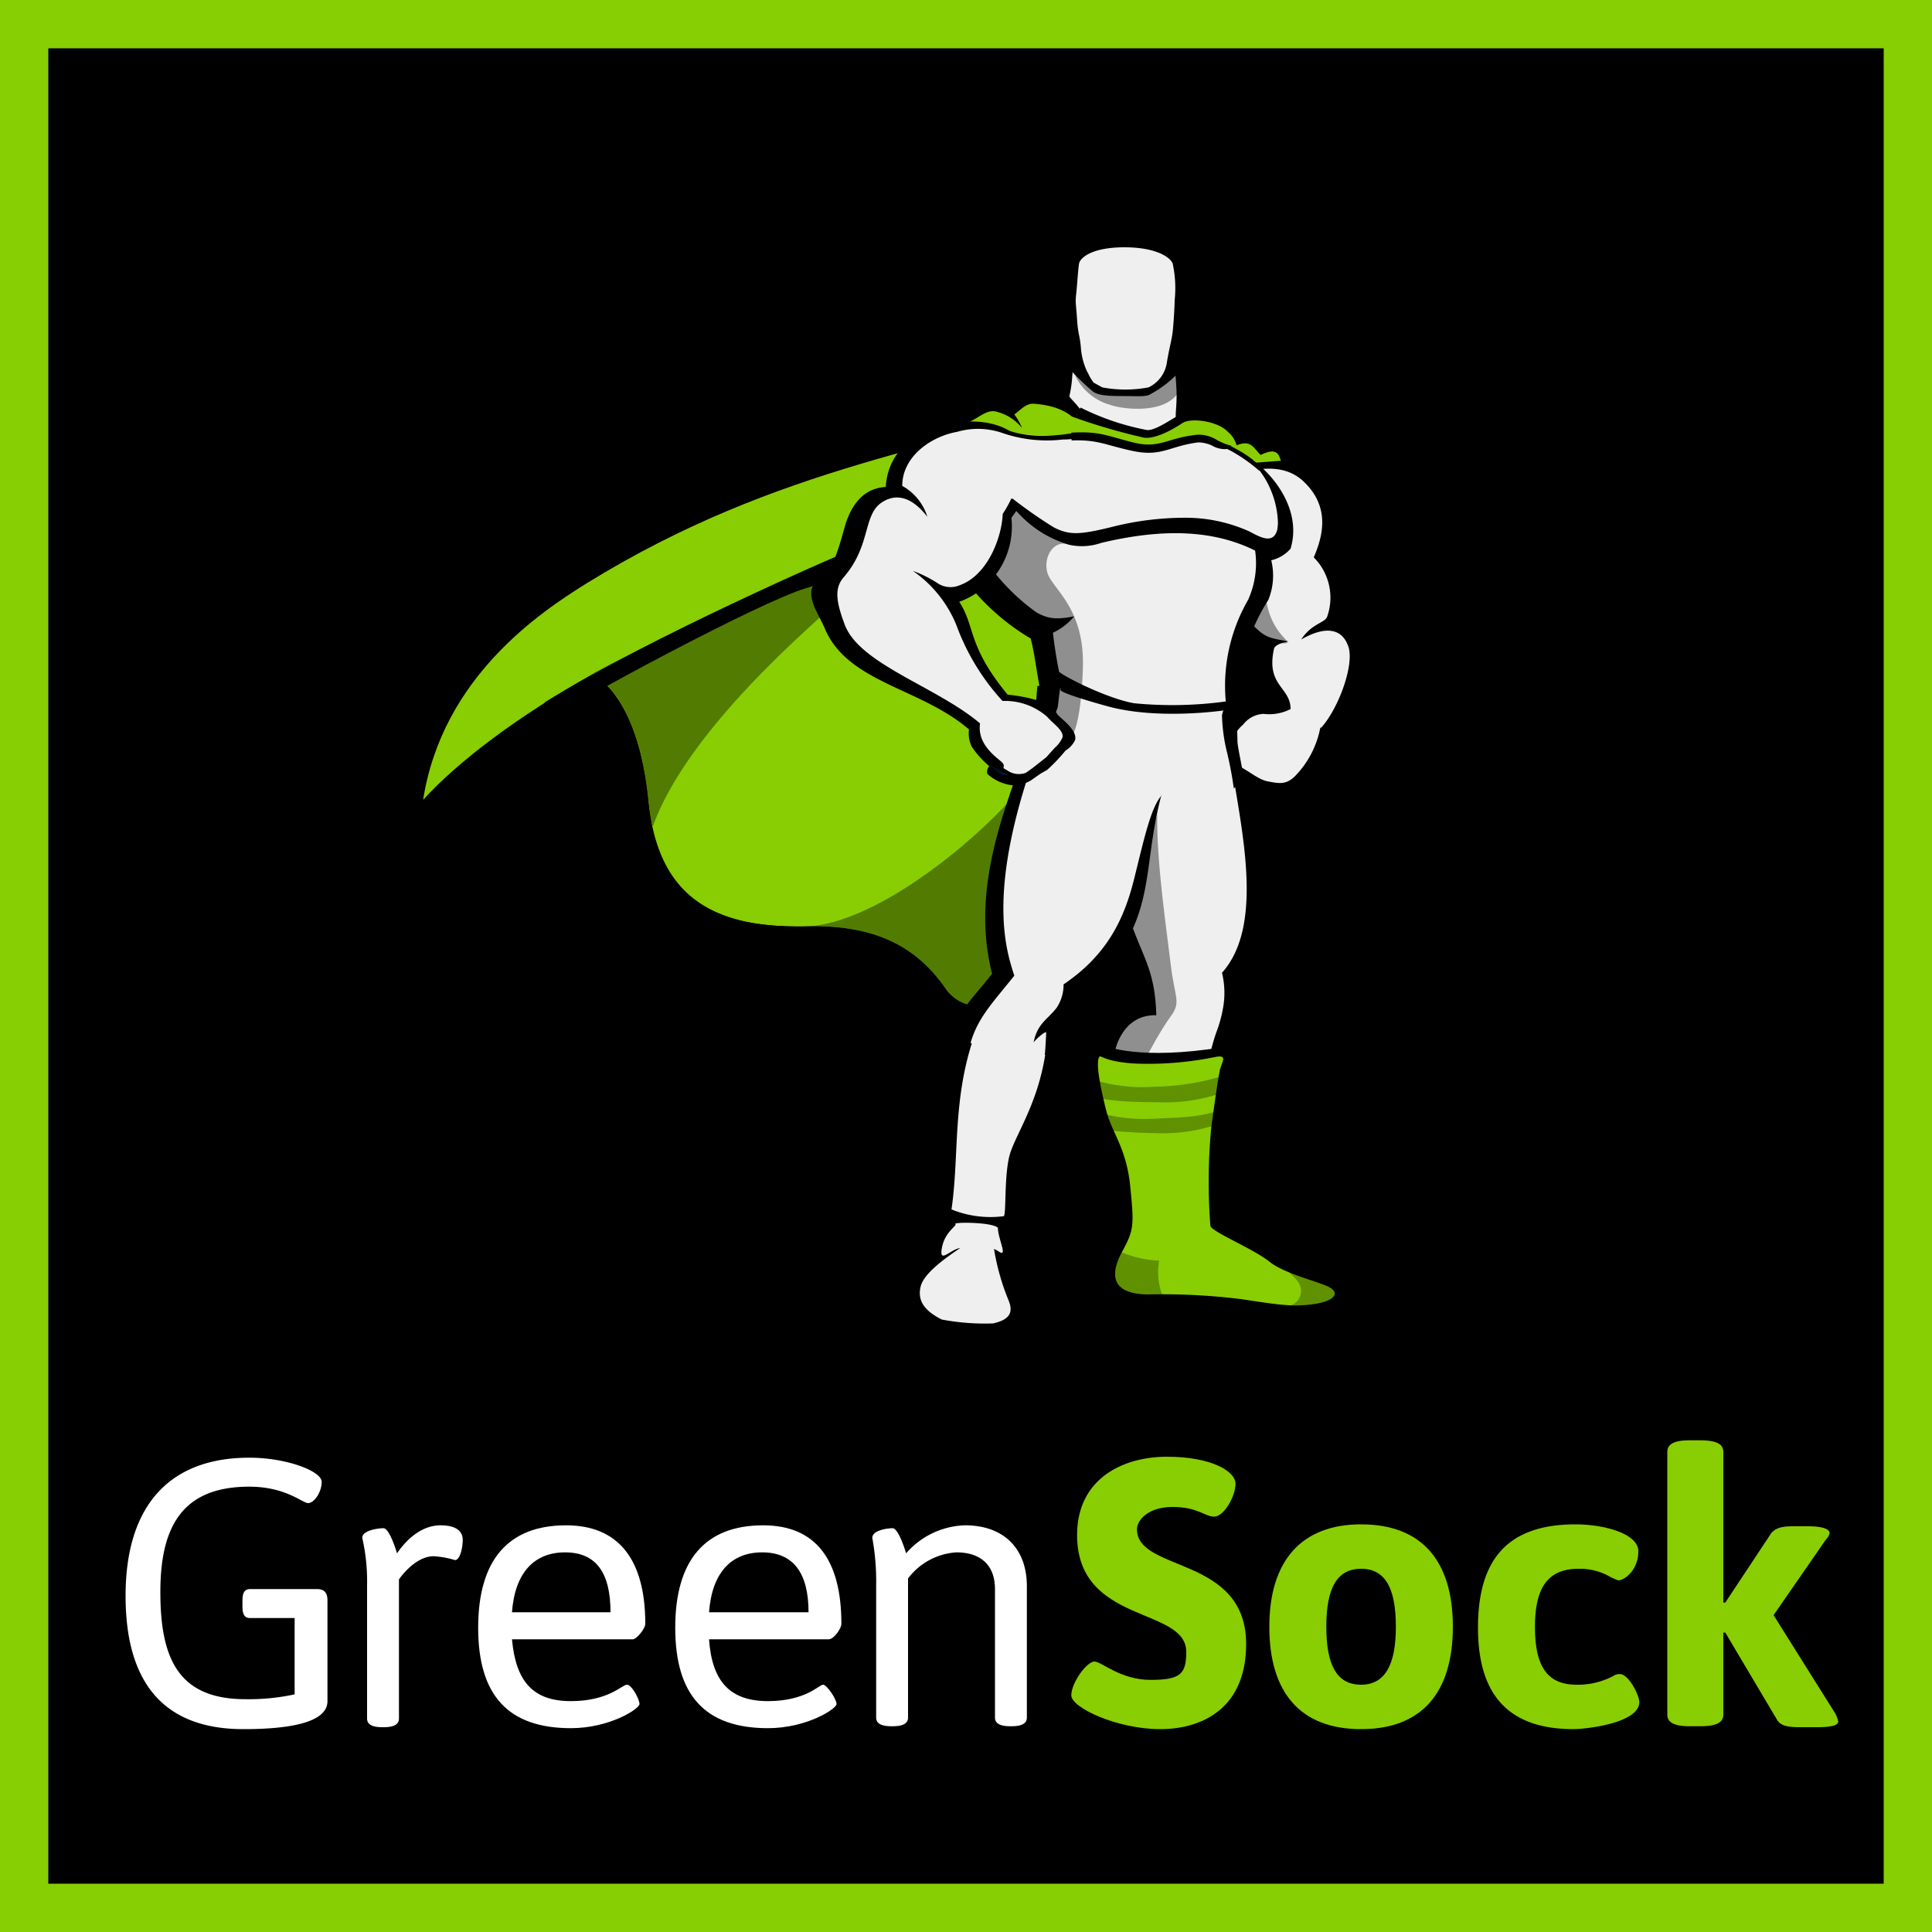 <svg id="Layer_1" data-name="Layer 1" xmlns="http://www.w3.org/2000/svg" viewBox="0 0 200 200"><rect x="0" y="0" width="200" height="200" fill="#808080" stroke="none"/><defs><style>.cls-1{stroke:#87ce02;stroke-miterlimit:10;stroke-width:5px;}.cls-2,.cls-8{fill:#88ce02;}.cls-3{fill:#efefef;}.cls-4{fill:#001423;}.cls-5{opacity:0.3;}.cls-5,.cls-7{isolation:isolate;}.cls-6{fill-opacity:0;}.cls-7{opacity:0.4;}.cls-8{stroke:#000;stroke-linejoin:round;stroke-width:1.59px;}.cls-9{fill:#fff;}</style></defs><title>greensock</title><rect class="cls-1" x="2.5" y="2.5" width="195" height="195"/><path d="M57.7,74c-3.3,1.6-12.2,8.7-13.9,10.8s-2.3-1.2-.4-6.6,5.1-10.4,11.3-15.5C58.3,59.8,66.2,55.5,71,53a166,166,0,0,1,25.1-8.6c.9-.2-1.2,1.7-1.5,2.7-1.7,5-35.8,26.4-35.8,26.4Z" transform="translate(0 0)"/><path d="M105.6,134.1c.6,3.6.1,3.8-3.6,4.3a9.5,9.5,0,0,1-7.3-1.8,4.1,4.1,0,0,1-.2-4.8c.6-1.2,1.2-1.6,1.5-3a6.7,6.7,0,0,1,.9-2.3c.2-.4.3-.9.3-4.1s0-9.2.4-11.8,11.6,1.2,11.6,1.2-2.7,6.7-3.4,8.3-.6,4.8-.6,5.5a4.4,4.4,0,0,1-.5,2c-.2,0,.7,1.8.3,2.7S105.6,133.6,105.6,134.1Z" transform="translate(0 0)"/><path d="M110,33.9c-.4-2.4,0-7.4.5-8.1,1.6-2.3,10.3-2.5,12.1.1s.7,3.9.6,5.7-.6,5.6-.7,6.8-9.5,2.4-11.6-.1C110.3,37.6,110,33.9,110,33.9Z" transform="translate(0 0)"/><path d="M129.2,127.8c4,2.9,7.1,3.4,9.1,4.4s1.5,3.1-1.9,3.7-7-.5-9.9-.5-9.3.3-11-.9-1.2-3.9-1.2-3.9,1.9-4.7,1.5-7.3a25.4,25.4,0,0,0-1.9-6.5c-1-2.4-1.7-8.4-.8-8.7s.7,0,1.8.3a23.4,23.4,0,0,0,5.1.6,36.8,36.8,0,0,0,6.3-.6c1-.1,1.8-.3,1.5,1.7s-1.3,5.8-1.4,8.8a44.7,44.7,0,0,0,.1,6.9C126.7,126.4,128.2,127.1,129.2,127.8Z" transform="translate(0 0)"/><path class="cls-2" d="M115.2,40.5C108,46.7,94,48.4,73.3,56.4,68,58.5,53.9,64.5,50.5,70.9c11.4-6.6,15.7,2.5,16.6,11.9s5.2,13.3,16.5,13.1,15.2,6.5,18.4,14.4c6.2-30.4,16.1-36.3,22.6-41.4C138.2,57.8,121.4,38.3,115.2,40.5Z" transform="translate(0 0)"/><path class="cls-2" d="M115.2,40.5c-17.3,6-34.4,7.5-54.5,19.9-4.8,3-14.9,9.7-16.9,22.4C51.2,74.7,68.1,64.5,88.9,58c10.5-3.3,18.2-5.4,27.5-9C115.7,44.8,115.7,43.1,115.2,40.5Z" transform="translate(0 0)"/><path d="M137.3,76.4s-1.3,4.3-3.8,5.6c0,0-1.8.7-5.5-1.3a4.8,4.8,0,0,1-1.7-3.3,2.8,2.8,0,0,1,1-2.3s1.1-1.8,2.3-1.7,3.4.3,4-.3S137.4,74.2,137.3,76.4Z" transform="translate(0 0)"/><path d="M110.5,35.2a40,40,0,0,1-.7,5.4c0,.4-2,.6-3.4,1.2,2.7,7.9,19.3,7.8,21.4,3.9a27.3,27.3,0,0,0-4.1-2.2c-1-.4-.9-.3-1-2.2s-.2-5.2-.3-6.1S112.1,34.3,110.5,35.2Z" transform="translate(0 0)"/><path class="cls-3" d="M111.2,35.2s0,1.9-.2,3.7a11.8,11.8,0,0,1-.3,2.1c0,.3,2.3,1.9,2.9,5.4,3.2,7,10.4,3.5,13.5.2a29.5,29.5,0,0,0-4.8-2.5c-.9-.4-.5-1.2-.5-3.1s-.4-4.5-.5-5.5S112.8,34.3,111.2,35.2Z" transform="translate(0 0)"/><path d="M110.5,35.2a18.6,18.6,0,0,1-.2,2.5,24.7,24.7,0,0,0,2.8,2.8c.6.5,2,.5,3.3.5s2.3.1,2.7-.2a11.3,11.3,0,0,0,3.4-2.8,17,17,0,0,0-.2-2.8C122.3,34.3,112.1,34.3,110.5,35.2Z" transform="translate(0 0)"/><path d="M116.5,40.2l-2.4-.2-.9-.4-1.5-1.1c-1-.8-1.1-1.3-1.1-1.5a29.2,29.2,0,0,0-.1-7.6s-.5-1.7,2-2.2a22.7,22.7,0,0,1,4-.5,21.7,21.7,0,0,1,4,.5c2.5.5,2,2.2,2,2.2a29.2,29.2,0,0,0-.1,7.6c0,.2-.1.7-1.1,1.5a9.3,9.3,0,0,1-2.4,1.5Z" transform="translate(0 0)"/><path d="M116.5,25c-4.3,0-5.2,1.1-6.4,2.5s-.1,2.3.4,6.4h.6a8.1,8.1,0,0,1-.4-2.5c.1-1.4.4-1.3.2-1.6s-.8-1.1.4-1.8,3,.6,5.2.6,4.1-1.2,5.3-.6.7,1.4.4,1.8.1.2.1,1.6a6.7,6.7,0,0,1-.3,2.5h.6c.4-4.1.7-6,.5-6.3S120.8,25,116.5,25Z" transform="translate(0 0)"/><path d="M137.3,76.6s-1.3,4-3.7,5.4c-.5-.3-.4-.7-.9-1.3s-.6-.3-.8-.5-.1-.5-.5-.8-.4,0-.7-.2a5.6,5.6,0,0,0-.5-.8c-.1-.2-.7-.2-.8-.4s-3.2-.9-3.1-1.5a6.4,6.4,0,0,1,.8-1.7s1.3-1.9,2.5-1.8,2.4.3,3.1-.3S137.5,74.5,137.3,76.6Z" transform="translate(0 0)"/><path d="M128.8,47.6s4.1-.9,6.9,1.7a7.7,7.7,0,0,1,1.8,8.3,6.4,6.4,0,0,1,1,6c4.4,3.7,2.5,9.3-1.4,13.1a5.1,5.1,0,0,0-4.6-3.6c.1-1.3-3.4-2.4-1.8-5.8-2.5-.6-2.4-2.3-2.8-4.4S128.8,47.6,128.8,47.6Z" transform="translate(0 0)"/><path class="cls-3" d="M127.3,49.5s4.7-2.4,7.6.3,2,5.8,1.1,7.9a5.9,5.9,0,0,1,1.4,6.1c-.2.7-1.6.7-2.7,2.4,2.6-1.5,4.3-1.1,4.9.8s-1.1,6.5-2.9,8.4v-.2a9.8,9.8,0,0,1-2.5,5c-1,1.1-1.8.9-2.9.7s-1.8-1-3.6-1.9-.5-1.3-.5-1.9.2-.4.4-.6a4,4,0,0,1,1.1-1.5,2.8,2.8,0,0,1,2.1-1.1,4.8,4.8,0,0,0,2.8-.5h0c0-2.3-2.6-2.4-1.7-6.3.1-.2.4-.5,1.5-.7-1.6-.3-2.3-.3-3.4-1.4a4.6,4.6,0,0,1-1.6-2.8C127.9,60.2,127.3,49.5,127.3,49.5Z" transform="translate(0 0)"/><path d="M113.4,45.3a11.7,11.7,0,0,0-6.3-4.1c-1.1-.4-1.8.5-2.9,1.2s-1.8-.9-2.6-.4a11.3,11.3,0,0,1-2.1,1.2,4.9,4.9,0,0,0-2.3.2,6.4,6.4,0,0,0-3.4,2.5c-.7,2.9,13.9.8,13.9.8Z" transform="translate(0 0)"/><path class="cls-2" d="M113.6,45.3c-2.1-.7-1.8-3.1-6.5-3.5-.9-.1-1.5.7-2.1,1.1a6.4,6.4,0,0,1,.8,1.4,5,5,0,0,0-2.7-1.7c-.9-.2-1.6.5-2.6,1s.3.6.6,1a2.8,2.8,0,0,0-2.8-.4A7,7,0,0,0,94.6,47c-.8,2.8,13.2-.3,13.2-.3Z" transform="translate(0 0)"/><path d="M125.9,46.4a11.3,11.3,0,0,0-.1-1.4c0-.1-.5-.4-.5-.6h-.1A2.5,2.5,0,0,1,127,44a3,3,0,0,1,1.3,1.4c1.5-.5,1.6.1,2.4.9s1.7.2,2.7,1.7a11.6,11.6,0,0,0-3.5.2C127.7,48.5,125.9,46.3,125.9,46.4Z" transform="translate(0 0)"/><path class="cls-2" d="M125.6,46.1s.4-.4.3-.4,1.7-.9,2.1.4c1.5-.6,1.7.2,2.5,1,1.8-.9,1.9.1,2.1.6l-2.7.2C127.7,48.2,125.6,46,125.6,46.1Z" transform="translate(0 0)"/><path d="M103.3,44.4a21.4,21.4,0,0,0,6.9,1.1c3.2-.2,8.5-.5,11.4,1.2a11.5,11.5,0,0,1,5.7-.3c2.8.7,7.8,5.4,6.3,10.4a3.8,3.8,0,0,1-2,1.2,6.7,6.7,0,0,1-.3,4.1,19.7,19.7,0,0,0-3.1,9.9h0c0,.7-.2,2.4-.3,3.2-5.1-.2-13-2.1-20.7-2,.1-.9.1-1.4.2-2.2h.2c-.4-2.2-.5-3.3-.9-4.9a23.6,23.6,0,0,1-7.4-6.9C97.2,55.7,103.3,44.4,103.3,44.4Z" transform="translate(0 0)"/><path d="M128.6,79.8s4.1,14.6-.7,20.7a8.8,8.8,0,0,1-.9,5.8c-.3,1.3-.6,2.5-.8,3.8-.8,5.4-2.3,7.7-2.7,16.4h-3.9s-.5-6.3-1.8-9.7c-.8-1.9-3.9-4.4-3.8-7s.5-3.6,3.9-6.2c.2-3.8-3.6-7.4-3-21.6Z" transform="translate(0 0)"/><path class="cls-3" d="M127.5,79.2c1,6.7,3.4,16.6-1,21.5a8.8,8.8,0,0,1,.1,3.7,13.6,13.6,0,0,1-.7,2.5,21.8,21.8,0,0,0-1.1,5.3c-.9,5.4-.9,5.7-1.3,14.4h-3.9s-.5-6.3-1.8-9.6-2.5-3.5-2.6-6.1,1.2-5.9,4.5-5.8c-.2-7.9-3.8-6.3-4.8-22.8Z" transform="translate(0 0)"/><path class="cls-3" d="M103.3,44.4a13.9,13.9,0,0,0,3.1.6,36.9,36.9,0,0,0,4.7,0c3.2-.3,7.6-.6,10.6,1.1a8.2,8.2,0,0,1,3.4-.4c.8,0,1.6.7,2.5,1,2.9.7,5.6,5.5,4.4,9.8-.2.3-1.1,0-2.1.3a9.2,9.2,0,0,1-.7,5.3,17.8,17.8,0,0,0-2.3,10.6c-6.9-.4-10-.8-16.8-1.1a47.7,47.7,0,0,1-1.1-6.1,6.2,6.2,0,0,0,2.2-1.7c-2,.4-2.8.2-3.9-.4a21.5,21.5,0,0,1-4.4-4.2c-.1-.1-.8,2.1-2.4,2.1s1.9-3.2,1.4-4.2C100.3,53.8,103.3,44.4,103.3,44.4Z" transform="translate(0 0)"/><path d="M128,73.8s.1,2.3.1,2.9.5,2.7.6,3.6-3.9,4-9.6,5.1S106,77.7,106,77.7s.9-3.3,1.3-4.6a2.1,2.1,0,0,0,.2-.6C108.1,71.6,128,73.8,128,73.8Z" transform="translate(0 0)"/><path class="cls-3" d="M126.5,74a17.5,17.5,0,0,0,.5,3.8,38.7,38.7,0,0,1,.8,4.4c0,3.8-4.9,3.2-9.1,3.3s-10.4-7.7-10.4-7.7a23.9,23.9,0,0,1,1.2-4.6h0c.1-.8.2-1.8.3-2.2a147,147,0,0,1,16.9.8,4.8,4.8,0,0,1-.2,2.2Z" transform="translate(0 0)"/><path d="M120.2,82.4s-3.4-7.7-13.8-5.4c-2.5,7-5.9,15.1-3.7,23.8-2.2,2.9-4.7,4.6-4.7,10s.3,6.4.3,6.4l7.7.4a25.7,25.7,0,0,0,3.4-6.7,13.1,13.1,0,0,0,.4-4.8,6.1,6.1,0,0,0,1.5-3.1,15.4,15.4,0,0,0,5.9-6.7C119.2,91.9,118.7,88.2,120.2,82.4Z" transform="translate(0 0)"/><path class="cls-3" d="M120.2,82.4c-.2-.7-2.8-7.8-12.5-5.7C102,91.9,104.1,98.2,105,101c-3.9,4.9-5.7,5.9-4.9,15.9h5.1c2.4-3.7,2.9-5.1,3.1-10,0-.2-.8.4-1.3,1,.4-2,1.5-2.4,2.4-3.6a4.3,4.3,0,0,0,.7-2.4c4.6-3.1,6.3-6.9,7.3-10.9S119.1,83.7,120.2,82.4Z" transform="translate(0 0)"/><path d="M104.1,71.9a15.8,15.8,0,0,1,3.3.6,3.3,3.3,0,0,1,2.1,1.5c.6.6,2,1.6,1.8,2.6a2.6,2.6,0,0,1-1,1.1,17.5,17.5,0,0,1-1.9,2l-.7.4-1,.7a3.7,3.7,0,0,1-1.8.5,4.6,4.6,0,0,1-2.7-1.2,1,1,0,0,1,.2-.8,9.6,9.6,0,0,1-1.8-2,3.1,3.1,0,0,1-.1-2.5C100.6,74.2,103.1,72.6,104.1,71.9Z" transform="translate(0 0)"/><path d="M105.7,135.6l-.2,1.7s-.6.7-5,.6-5.6-1.4-6-2.1l-.3-1.7s.9-1.3,1.1-1.3,6.3,2.1,9.7,2.6C105.4,135.4,105.4,135.6,105.7,135.6Z" transform="translate(0 0)"/><path d="M115.2,132.3c0,.7-.1.7-.1,1.4s2.8,1,6.5.9c5.5-.1,10.5,1.6,16.7.6V134h-.6l-21.8-1.7Z" transform="translate(0 0)"/><path d="M120,134.6h1.6c3.6-.1,6.9.6,10.5.8,1.9,0,4.3-.5,4.1-1.9L117.6,132C116.4,133.2,117.3,134.3,120,134.6Z" transform="translate(0 0)"/><path d="M98.6,107c.6.4,4.6,2.8,11.1,2.4-.1,1.3-.1,3.7-3,8-1.4,2.1-2.6,5.7-2.9,10.4.1,1,.7,1.9-.1,3.3a24.1,24.1,0,0,0,1.8,3.6c.5,1.1.8,2.3-2.7,2.3s-9.2-.3-8.4-3.1,1.5-2.9,1.6-3.5.1-2.4,1.2-3.5c1-3.3.7-6.5.5-9.4S97.3,109.5,98.6,107Z" transform="translate(0 0)"/><path d="M104.7,53.6c4.7-6.2.7-11.2-6.7-9.7-3,.6-6.1,2.7-6.3,6.5-.9.1-3.2.3-4.3,4.3s-1.3,3.8-2.8,5.3.1,3.4.8,5.1c2.4,5.6,9.9,6.1,14.9,10.4a7.5,7.5,0,0,0,4-3.6c-4.2-5.1-3.3-7-5-9.6A8.3,8.3,0,0,0,104.7,53.6Z" transform="translate(0 0)"/><path class="cls-3" d="M103.8,53.2a12.9,12.9,0,0,0,.9-1.6c.1,0,.8,1.2.9,1.2,1.7-2.9,2.2-7.1.2-7.5l-2.1-.5a7.7,7.7,0,0,0-4.6-.1c-2.8.5-5.7,2.6-5.7,5.6A5.5,5.5,0,0,1,96,53.5c-1-1.3-2.7-2.8-4.7-1.5s-1.1,4.5-4,7.8c-.9,1.1-.8,2.4.2,5,1.7,4.1,9.8,6.4,14.2,10.3a6.3,6.3,0,0,0,2.3-2.3,23.6,23.6,0,0,1-5-8.1,12.6,12.6,0,0,0-4.5-5.6,12.3,12.3,0,0,1,2.6,1.3,2.4,2.4,0,0,0,2.2.2C102.2,59.6,103.7,55.7,103.8,53.2Z" transform="translate(0 0)"/><path d="M132.3,54.3c-.2,2.4-2,1.2-3,.7a16.1,16.1,0,0,0-6.2-1.4,30.7,30.7,0,0,0-7.8.9c-3.6.9-4.6.9-6.2.1a48.2,48.2,0,0,1-4.3-3,2,2,0,0,0,.6,1.5,11.5,11.5,0,0,0,5.3,3.3,6.1,6.1,0,0,0,3.3-.2c5.9-1.4,12-1.7,17.2,1.5a2.2,2.2,0,0,0,1.6-.9C133.3,56,132.3,54.3,132.3,54.3Z" transform="translate(0 0)"/><path class="cls-4" d="M102.5,79.2a21.9,21.9,0,0,1,1.9,1.1,2,2,0,0,1-.9-.2l-1-.9Z" transform="translate(0 0)"/><path class="cls-3" d="M121.4,27.3c-.2-.6-1.6-1.7-5-1.7s-4.6,1.1-4.7,1.7-.2,2.3-.3,3.2,0,1,.1,2.6.3,1.6.4,3a7.1,7.1,0,0,0,1.3,3.5l.9.5a12.9,12.9,0,0,0,4.8,0,3.4,3.4,0,0,0,1.9-2.6c.2-1.3.5-2.3.6-3.2s.2-2.7.2-3.2A12.1,12.1,0,0,0,121.4,27.3Z" transform="translate(0 0)"/><path d="M114.5,108.3s3.5,1.5,12.1.1c0,0-2.4,12.2-1.3,18.3,0,0,1.1,1.6,9.4,4.6,0,0,3.6.9,3.5,2.8,0,0,.1.4-4.3.2s-8.7-.9-11.6-.9-6.1.1-6.6-.7.1-2.8.9-4,.7-2.2.6-4.4C117,118.5,112.6,112.4,114.5,108.3Z" transform="translate(0 0)"/><path class="cls-2" d="M113.8,109.4c-.4.6.1,3.1.7,5.5s2.1,3.9,2.5,7.9.4,4.5-.8,6.7-1.4,4.4,2.5,4.5a67,67,0,0,1,9.9.5c3.9.6,5.3.8,7.4.5s2.7-1.1,1.7-1.7-4.7-1.4-6.3-2.7-6-3.1-6.1-3.7a59.4,59.4,0,0,1,.1-10.3c.3-2.1.7-5.1.9-5.9s.8-1.5-.4-1.3a34.7,34.7,0,0,1-8.4.7C114.3,109.9,114,109.2,113.8,109.4Z" transform="translate(0 0)"/><path class="cls-5" d="M116,129.6a11.6,11.6,0,0,0,4,.9,6.6,6.6,0,0,0,.3,3.5c.7,1.3-5.2.5-5.2.5l-.3-4.6Z" transform="translate(0 0)"/><path class="cls-5" d="M133.4,135.2a1.6,1.6,0,0,0,.9-2.6c-.9-1.1-1.7-1.3-.5-1.3s5.5,2.5,5.5,2.5l-2.2,2Z" transform="translate(0 0)"/><path class="cls-5" d="M113.6,111.9a17.5,17.5,0,0,0,5.8.6,26,26,0,0,0,6.8-1c1.9-.6,1.1.7,1.1.7l-1,1a18.1,18.1,0,0,1-6.6.9c-4.8,0-6.2-.5-6.2-.5Z" transform="translate(0 0)"/><path class="cls-5" d="M113.8,115.2a17.2,17.2,0,0,0,5.7.6c2-.1,4.6-.1,6.5-.8s.3.9.3.9l-.3.5a17.8,17.8,0,0,1-6.5.9c-4.8-.1-5.7-.5-5.7-.5Z" transform="translate(0 0)"/><path class="cls-6" d="M114.5,108.3a24.9,24.9,0,0,0,12.2.6s-2.5,11.7-1.4,17.8c0,0,1.1,1.5,9.4,4.6,0,0,3.6.9,3.5,2.7,0,0,.1.4-4.3.3s-8.7-1-11.6-1-6.1.2-6.6-.7.1-2.8.9-4,.7-2.1.6-4.4C117,118.5,112.6,112.4,114.5,108.3Z" transform="translate(0 0)"/><path class="cls-6" d="M114.5,108.3a25.6,25.6,0,0,0,12.2.5s-2.5,11.8-1.4,17.9c0,0,1.1,1.5,9.4,4.6,0,0,3.6.9,3.5,2.7,0,0,.1.4-4.3.3s-8.7-1.4-11.6-1-6.1.4-6.6-.7.1-2.8.9-4,.7-2.1.6-4.4C117,118.5,112.6,112.4,114.5,108.3Z" transform="translate(0 0)"/><path d="M109.4,69.3c0,.4,5.1,3,8,3.5a40.8,40.8,0,0,0,9.6-.2v.9s-7,1.1-12.4-.4-4.8-1.7-4.8-1.7Z" transform="translate(0 0)"/><path class="cls-3" d="M98.5,125.2a10.7,10.7,0,0,0,5.4.7c.3-.1,0-4.5.7-6.6s2.8-5.1,3.6-10.1a30.8,30.8,0,0,1-7.5-1.5C98.6,114.1,99.3,119.7,98.5,125.2Z" transform="translate(0 0)"/><path class="cls-3" d="M102.9,129.3c.4.1.8.6.9.3s-.5-1.7-.5-2.5h0c-.6-.6-4.6-.6-4.4-.4s-1.1.8-1.4,2.5.9.1,1.9,0c-1.8,1.2-3.8,2.7-4.1,4s.2,2.4,2.2,3.4a24.1,24.1,0,0,0,5.3.4c1.8-.4,2.1-1.2,1.6-2.4A24.3,24.3,0,0,1,102.9,129.3Z" transform="translate(0 0)"/><path d="M103.6,44.2c2.2,1.2,5.2.9,6.3.8l3-.4c.3.1.3.3.3.3a8.7,8.7,0,0,1-3.2.6,14.1,14.1,0,0,1-6-.6C102.4,44.2,103.6,44.2,103.6,44.2Z" transform="translate(0 0)"/><path d="M125.9,45.4c.4.3,2.9,1.3,4,2.4s.5,1,.3.8a16.6,16.6,0,0,0-3.1-2.1,5.1,5.1,0,0,1-1.7-1C125.4,45.3,125.9,45.4,125.9,45.4Z" transform="translate(0 0)"/><path class="cls-3" d="M103.3,72.6a6.6,6.6,0,0,1,5.1,1.6c.6.7,1.7,1.4,1.6,2.1a2.9,2.9,0,0,1-.8,1.1l-.9,1-1.4,1.1-.7.5a2.1,2.1,0,0,1-2-.3c-.7-.3.1-.3-.6-.9s-2.8-2.1-2-4.5C101.6,73.9,102.4,73.3,103.3,72.6Z" transform="translate(0 0)"/><path class="cls-7" d="M86.6,57.6C80.7,60,65.7,67.4,61.4,69.7h0c3.5,2.3,5.2,7.6,5.7,13.1.1.5.1.9.2,1.5a8.7,8.7,0,0,0,.2,1,.3.3,0,0,0,.1.2C71.4,75,85.3,63.8,85.8,63s-.4-2.1.6-3.8S89.8,56.2,86.6,57.6Z" transform="translate(0 0)"/><path class="cls-7" d="M100.6,107.1c3-6.1,3.1-11.8,3-18.6,0-2.8,2-6.8,1-5.7-3.9,4.4-13.8,12.7-21,13.1C93.6,95.6,97.6,100.7,100.6,107.1Z" transform="translate(0 0)"/><path d="M55.6,75.3c3.8-2.7,23.1-13,27.8-14.4s3.2-3.3,3.2-3.3S67.7,65.7,56.4,72.7" transform="translate(0 0)"/><path class="cls-7" d="M110.7,56.4c-1.5-.6-2.7,1.1-2.3,2.8s3.9,3.6,3.7,9.9-1.2,7.2-1.2,7.2l-2.5-3.2s-.4-7-1.3-8.1-3.5-2.9-4.5-3.9,1.1-2.3,1-4.2a21,21,0,0,1,1.1-5.3Z" transform="translate(0 0)"/><path class="cls-7" d="M119.8,84.3c-.1,4.9,1,12.2,1.4,15.6s1.1,3.8,0,5.3-2.4,4-2.4,4l-4.5-.4s3.6-4.5,3.8-5.4-1.9-7.3-1.9-7.3Z" transform="translate(0 0)"/><path class="cls-7" d="M111.1,38.4a5.7,5.7,0,0,0,3.8,3.5c1,.4,5.1,1,6.8-.9s.2-3.1.2-3.1l-3.7,3-5-.9-.6-1.5Z" transform="translate(0 0)"/><path class="cls-8" d="M111.5,42.9a27,27,0,0,0,7.1,2.4c1.2.2,3.1-1.3,4-1.7s2.7-.7,4.7,1.1c.2.2-.5,1-.5,1a1.9,1.9,0,0,1-1-.3A4.4,4.4,0,0,0,124,45c-3.2.4-3.8,1.5-6.6.9s-3.6-1.2-6.5-1.1" transform="translate(0 0)"/><path class="cls-2" d="M110.9,43.1a62.6,62.6,0,0,0,7.5,2.2c1.2.2,3.1-.9,4-1.5s3.7-.2,4.7.9a2.6,2.6,0,0,1,.9,1.4c0,.2-.7,0-.7,0a5.9,5.9,0,0,1-1.4-.6A3.6,3.6,0,0,0,124,45c-3.2.3-3.9,1.5-6.7.8s-3.5-1.2-6.6-1" transform="translate(0 0)"/><path d="M100.7,104.3c-.1-.1.1-.2,0-.2a4.1,4.1,0,0,1-2.7-1.6c-2.8-4.1-6.9-6.8-14.4-6.6-11.2.3-15.6-4.3-16.5-13.1-.5-4.8-1.8-9.4-4.5-12l-1.5,1c3,2.6,4,6.8,4.6,12.7,1.1,8.7,8.2,12.8,16.4,12.9s11.7,1.9,14.9,6.3a5.3,5.3,0,0,0,3.1,2Z" transform="translate(0 0)"/><path class="cls-7" d="M131.1,62.2a7,7,0,0,0,1.8,3.8c.4.4.5.6.1.6l-3.3-.2-.7-1.3Z" transform="translate(0 0)"/><path class="cls-9" d="M25.8,150.9c3.9,0,7.5,1.4,7.5,2.5s-.8,2.2-1.4,2.2-2.3-1.7-6.1-1.7c-6.9,0-9.2,4.1-9.2,10.9s1.8,11.1,8.8,11.1a22.4,22.4,0,0,0,5.1-.5v-7.9H25.9c-.6,0-.8-.4-.8-1.2v-.6c0-.8.2-1.2.8-1.2h6.9c.8,0,1.1.4,1.1,1.2v10.4c0,2.3-4.2,2.9-8.7,2.9-7.9,0-12.2-4.4-12.2-13.8S17.6,150.9,25.8,150.9Z" transform="translate(0 0)"/><path class="cls-9" d="M38,164.1a20.1,20.1,0,0,0-.5-4.9c0-.8,1.7-1,2.2-1s1.1,1.6,1.4,2.6c1.3-1.9,2.9-2.9,4.5-2.9s2.3.6,2.3,1.5-.3,2.1-.8,2.1a9.5,9.5,0,0,0-2.2-.4c-2,0-3.6,2.4-3.6,2.4v14.4c0,.6-.5.9-1.6.9h-.1c-1.1,0-1.6-.3-1.6-.9V164.1Z" transform="translate(0 0)"/><path class="cls-9" d="M58.6,157.9c5.4,0,8.2,3.5,8.2,10.2,0,.5-.9,1.6-1.3,1.6H53c.4,4.4,2.2,6.4,6.1,6.4s5.3-1.7,5.8-1.7,1.3,1.5,1.3,2-3.1,2.5-7.1,2.5c-6.5,0-9.6-3.4-9.6-10.4S52.6,157.9,58.6,157.9Zm4.6,9c0-4.1-1.5-6.2-4.7-6.2s-5.2,2.1-5.5,6.2Z" transform="translate(0 0)"/><path class="cls-9" d="M79,157.9c5.4,0,8.1,3.5,8.1,10.2,0,.5-.8,1.6-1.3,1.6H73.4c.3,4.4,2.2,6.4,6.1,6.4s5.3-1.7,5.7-1.7,1.4,1.5,1.4,2-3.1,2.5-7.1,2.5c-6.5,0-9.6-3.4-9.6-10.4S73,157.9,79,157.9Zm4.7,9c0-4.1-1.6-6.2-4.8-6.2s-5.2,2.1-5.5,6.2Z" transform="translate(0 0)"/><path class="cls-9" d="M90.7,164.1a24.9,24.9,0,0,0-.4-4.9c0-.8,1.6-1,2.1-1s1.1,1.6,1.4,2.6a8.4,8.4,0,0,1,6.1-2.9c4,0,6.4,2.4,6.4,6.3v13.6c0,.6-.5.9-1.6.9h-.1c-1.1,0-1.6-.3-1.6-.9V164.5c0-2.4-1.4-3.8-4-3.8a6.8,6.8,0,0,0-5,2.7v14.4c0,.6-.5.9-1.6.9h-.1c-1.1,0-1.6-.3-1.6-.9V164.1Z" transform="translate(0 0)"/><path class="cls-2" d="M113.3,172c.7,0,2.7,1.9,5.8,1.9s3.7-.6,3.7-2.9c0-4.7-11.3-2.8-11.3-12.1,0-5.8,4.7-8.1,9.3-8.1s7.1,1.5,7.1,2.8-1.2,3.4-2.2,3.4-1.7-1-4.3-1-3.7,1.4-3.7,2.3c0,4.5,11.3,2.7,11.3,11.9,0,6.6-4.5,8.8-8.9,8.8s-9.2-2.2-9.2-3.5S112.5,172,113.3,172Z" transform="translate(0 0)"/><path class="cls-2" d="M140.9,157.8c6.3,0,9.5,3.8,9.5,10.6s-3.2,10.6-9.5,10.6-9.5-3.8-9.5-10.6S134.7,157.8,140.9,157.8Zm3.6,10.6c0-4-1.1-6-3.6-6s-3.6,2-3.6,6,1.1,6,3.6,6S144.5,172.3,144.5,168.4Z" transform="translate(0 0)"/><path class="cls-2" d="M163.1,157.8c2.8,0,6.5.9,6.5,2.8s-1.4,3-2.1,3l-.7-.3a6.3,6.3,0,0,0-3.4-.9c-3.2,0-4.5,2-4.5,6s1.2,6,4.3,6a7.8,7.8,0,0,0,3.8-.9,1.2,1.2,0,0,1,.7-.2c.9,0,2,2.2,2,2.9,0,2.2-5.6,2.8-6.8,2.8-6.7,0-9.9-3.5-9.9-10.5S156,157.8,163.1,157.8Z" transform="translate(0 0)"/><path class="cls-2" d="M172.6,150.3c0-.8.7-1.2,2.3-1.2H176c1.7,0,2.4.4,2.4,1.2v15.6h.2l4.7-7.1c.5-.7,1.3-.8,2.4-.8h1.5c1.5,0,2.2.3,2.2.7a1.3,1.3,0,0,1-.4.7l-5.4,7.8,6.4,10.2a4.1,4.1,0,0,1,.3.8c0,.4-.7.6-2.2.6h-1.7c-1.2,0-2-.1-2.4-.7l-5.4-9.1h-.2v8.5c0,.8-.7,1.2-2.4,1.2h-1.1c-1.6,0-2.3-.4-2.3-1.2V150.3Z" transform="translate(0 0)"/></svg>